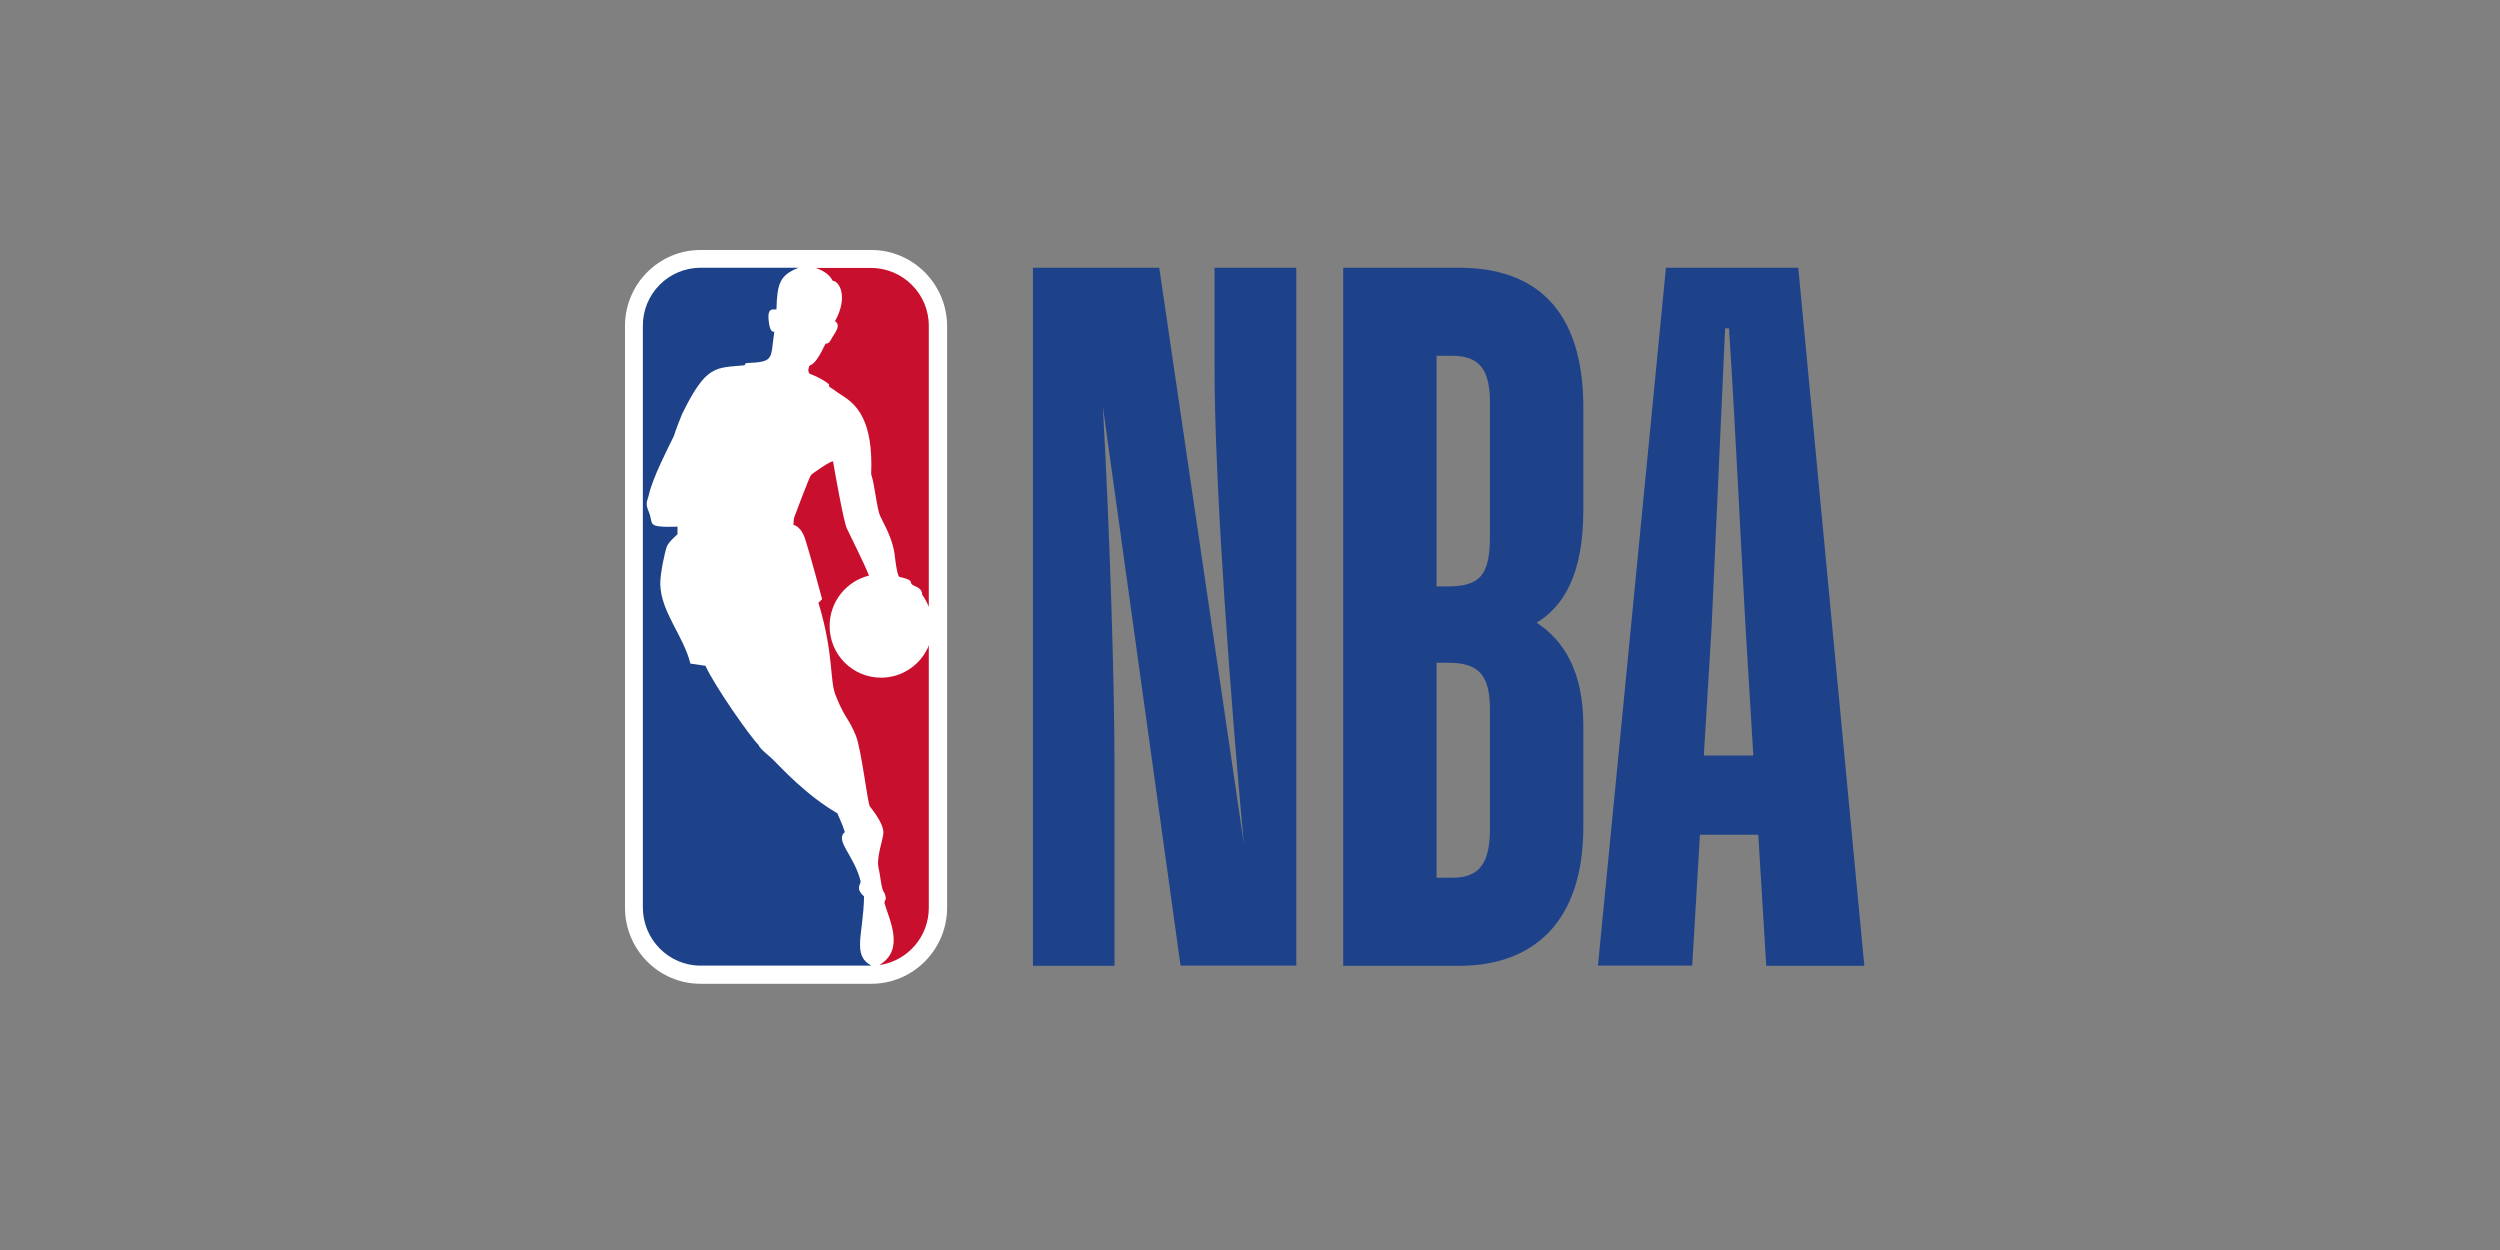 <?xml version="1.0" encoding="UTF-8"?>
<svg width="100px" height="50px" viewBox="0 0 100 50" version="1.1" xmlns="http://www.w3.org/2000/svg" xmlns:xlink="http://www.w3.org/1999/xlink">
    <rect x="0" y="0" width="100" height="50" fill="#808080" stroke="none"/>
    <!-- Generator: Sketch 59.1 (86144) - https://sketch.com -->
    <title>nba</title>
    <desc>Created with Sketch.</desc>
    <g id="Page-1" stroke="none" stroke-width="1" fill="none" fill-rule="evenodd">
        <g id="Artboard" fill-rule="nonzero">
            <g id="nba">
                <path d="M44.588,38.633 L41.318,38.633 L41.318,10.709 L46.37,10.709 L49.752,33.735 C49.244,28.258 48.582,19.423 48.582,14.776 L48.582,10.71 L51.852,10.71 L51.852,38.625 L47.222,38.625 L44.115,16.265 C44.39,21.267 44.58,27.255 44.58,30.612 L44.58,38.634 L44.588,38.634 L44.588,38.633 Z M57.463,26.51 L57.463,35.11 L58.083,35.11 C59.253,35.11 59.598,34.445 59.598,33.12 L59.598,28.387 C59.598,27.02 59.168,26.51 57.928,26.51 L57.463,26.51 L57.463,26.51 Z M57.463,14.231 L57.463,23.455 L57.928,23.455 C59.254,23.455 59.598,22.945 59.598,21.422 L59.598,16.109 C59.598,14.819 59.211,14.231 58.083,14.231 L57.463,14.231 L57.463,14.231 Z M53.728,38.633 L53.728,10.709 L58.358,10.709 C61.431,10.709 63.333,12.389 63.333,16.299 L63.333,20.409 C63.333,22.953 62.558,24.243 61.465,24.909 C62.55,25.609 63.333,26.865 63.333,29.01 L63.333,33.077 C63.333,36.911 61.311,38.633 58.359,38.633 L53.729,38.633 L53.728,38.633 Z M68.153,30.222 L70.133,30.222 L69.823,25.099 C69.702,23.066 69.392,16.619 69.16,13.132 L69.005,13.132 L68.463,25.1 L68.153,30.223 L68.153,30.222 Z M70.33,33.389 L67.998,33.389 L67.688,38.624 L63.918,38.624 L66.638,10.709 L71.931,10.709 L74.573,38.633 L70.65,38.633 L70.331,33.389 L70.33,33.389 Z" id="Shape" fill="#1D428A"></path>
                <path d="M34.854,10 L28.021,10 C26.35,10 25,11.367 25,13.037 L25,36.305 C25,37.984 26.351,39.351 28.02,39.351 L34.854,39.351 C36.524,39.351 37.884,37.984 37.884,36.305 L37.884,13.037 C37.875,11.358 36.515,10 34.854,10" id="Path" fill="#FFFFFF"></path>
                <path d="M33.159,15.373 L33.167,15.469 C33.374,15.589 33.477,15.694 33.692,15.823 C34.252,16.178 34.94,16.801 34.846,18.964 C35.001,19.432 35.069,20.357 35.216,20.66 C35.508,21.24 35.698,21.612 35.784,22.166 C35.784,22.166 35.87,23.014 35.974,23.075 C36.55,23.205 36.386,23.265 36.464,23.36 C36.55,23.473 36.885,23.473 36.885,23.784 C36.997,23.94 37.083,24.104 37.152,24.269 L37.152,13.037 C37.155,11.76 36.123,10.722 34.846,10.718 L32.634,10.718 C32.987,10.848 33.184,10.995 33.305,11.228 C33.589,11.255 33.933,11.895 33.4,12.847 C33.632,13.002 33.451,13.237 33.28,13.513 C33.228,13.6 33.176,13.755 33.021,13.747 C32.823,14.171 32.582,14.586 32.393,14.612 C32.341,14.682 32.298,14.862 32.384,14.949 C32.668,15.053 32.995,15.226 33.159,15.373 M37.16,25.8 C36.85,26.588 36.089,27.107 35.242,27.107 C34.695,27.107 34.17,26.889 33.784,26.501 C33.397,26.112 33.182,25.586 33.185,25.039 C33.185,24.061 33.856,23.248 34.76,23.023 C34.519,22.426 34.02,21.456 33.873,21.136 C33.735,20.825 33.391,18.852 33.323,18.462 C33.305,18.376 32.436,18.973 32.436,19.008 C32.384,19.06 31.782,20.643 31.756,20.73 C31.747,20.781 31.739,20.998 31.739,20.998 C31.739,20.998 32.031,21.032 32.204,21.552 C32.376,22.071 32.884,23.966 32.884,23.966 C32.884,23.966 32.746,24.113 32.737,24.104 C33.391,26.294 33.159,27.237 33.451,27.877 C33.821,28.785 33.916,28.664 34.235,29.426 C34.458,29.98 34.708,32.16 34.795,32.256 C35.147,32.706 35.336,33.051 35.336,33.302 C35.336,33.553 35.036,34.306 35.146,34.747 C35.216,35.007 35.25,35.578 35.362,35.691 C35.362,35.691 35.474,35.907 35.414,36.002 C35.397,36.037 35.371,36.089 35.379,36.123 C35.577,36.807 36.197,37.983 35.181,38.598 L35.207,38.598 C36.332,38.418 37.158,37.444 37.152,36.305 L37.152,25.8 L37.161,25.8 L37.16,25.8 Z" id="Shape" fill="#C8102E"></path>
                <path d="M34.562,35.855 C34.192,35.526 34.442,35.379 34.424,35.249 C34.183,34.237 33.374,33.614 33.796,33.285 C33.692,32.948 33.486,32.532 33.495,32.532 C32.247,31.814 31.179,30.637 30.999,30.464 C30.775,30.222 30.405,29.98 30.336,29.789 C30.035,29.512 28.563,27.409 28.219,26.631 L27.616,26.544 C27.341,25.428 26.437,24.485 26.411,23.369 C26.403,22.945 26.601,22.036 26.678,21.854 C26.747,21.673 27.1,21.37 27.1,21.37 L27.1,21.067 C25.792,21.102 26.17,20.972 25.947,20.461 C25.792,20.107 25.904,20.029 25.955,19.786 C26.127,19.06 26.713,17.943 26.954,17.441 C27.031,17.181 27.281,16.567 27.281,16.567 C28.253,14.577 28.615,14.724 29.777,14.612 L29.837,14.525 C30.999,14.473 30.809,14.387 30.973,13.262 C30.801,13.332 30.758,12.907 30.758,12.907 C30.663,12.267 30.93,12.388 31.058,12.379 C31.085,11.332 31.197,11.004 31.945,10.709 L28.021,10.709 C27.407,10.711 26.819,10.956 26.387,11.391 C25.954,11.827 25.712,12.416 25.714,13.03 L25.714,36.297 C25.714,37.577 26.747,38.625 28.021,38.625 L34.854,38.625 C34.071,38.201 34.536,37.396 34.562,35.856 L34.562,35.855 Z" id="Path" fill="#1D428A"></path>
            </g>
        </g>
    </g>
</svg>